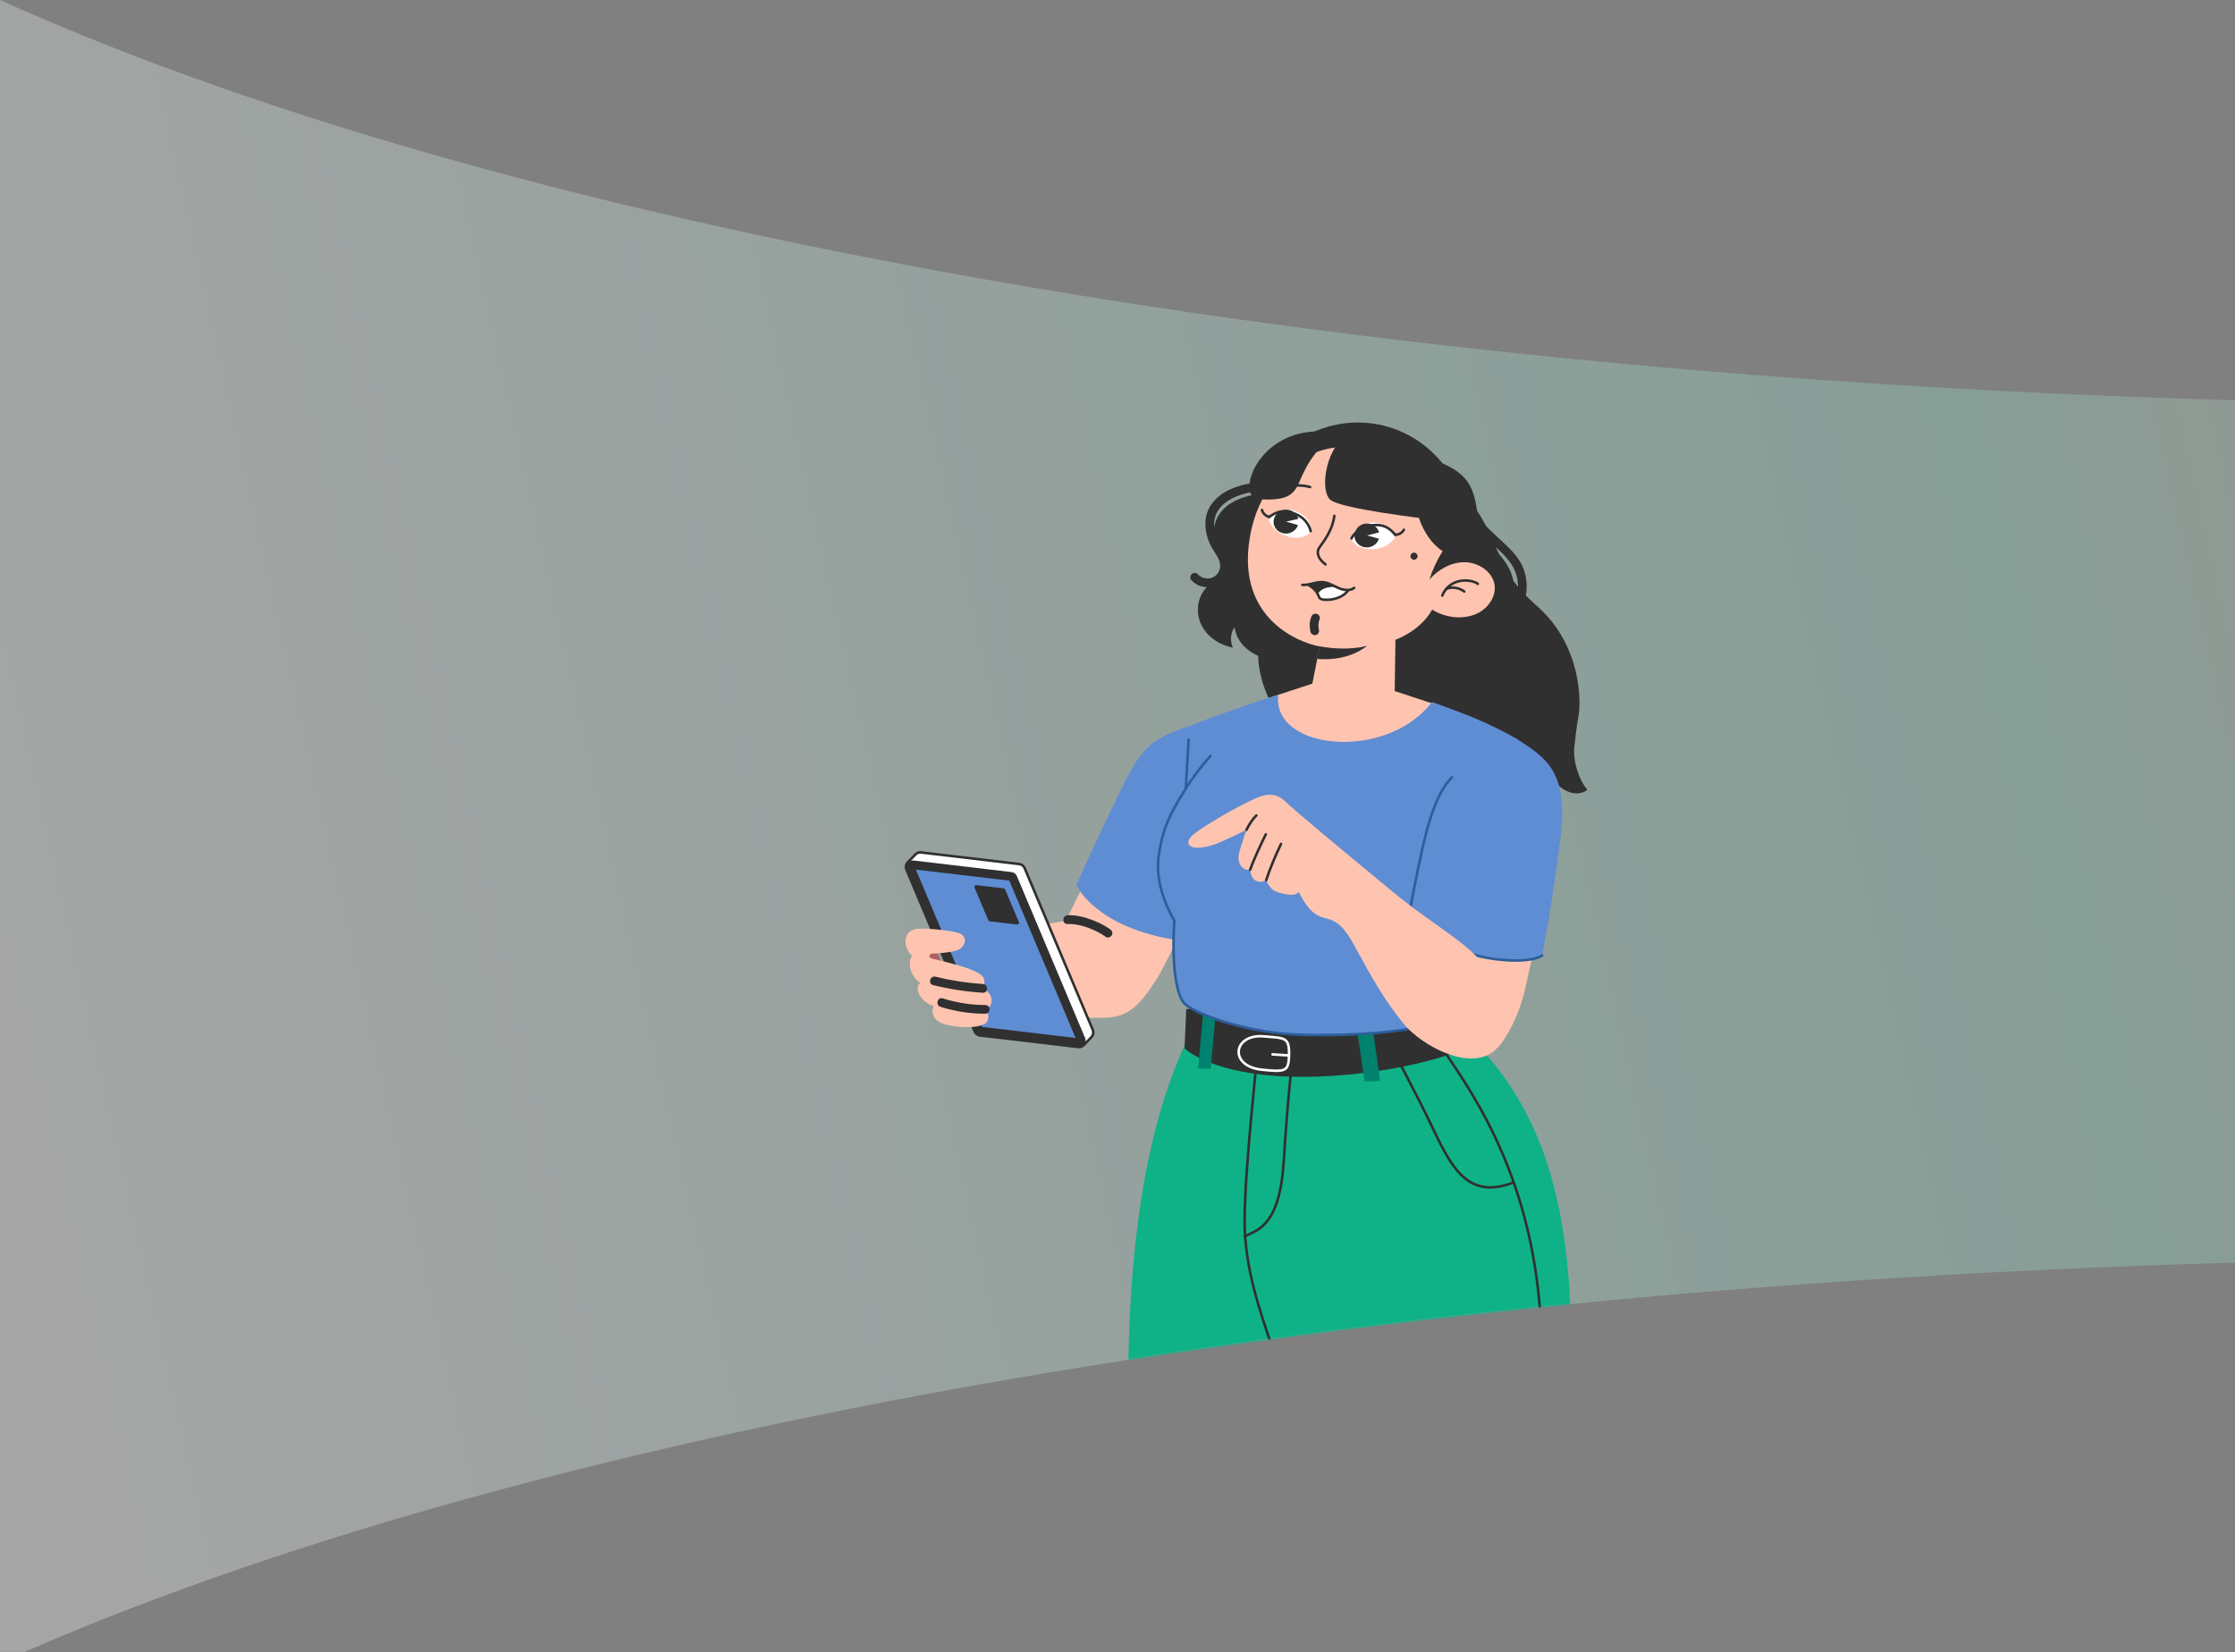 <svg width="1323" height="978" viewBox="0 0 1323 978" fill="none" xmlns="http://www.w3.org/2000/svg">
<rect x="0" y="0" width="1323" height="978" fill="#808080" stroke="none"/>
<path fill-rule="evenodd" clip-rule="evenodd" d="M2980.73 977.906V1.069C2660.86 144.62 2113.31 239.254 1491.55 239.254C868.255 239.254 319.529 144.15 0 0V977.906H14.63C336.117 837.401 877.667 745.148 1491.55 745.148C2105.44 745.148 2646.99 837.401 2968.48 977.906H2980.73Z" fill="url(#paint0_linear_162_19)" fill-opacity="0.3"/>
<mask id="mask0_162_19" style="mask-type:alpha" maskUnits="userSpaceOnUse" x="0" y="0" width="2981" height="978">
<path fill-rule="evenodd" clip-rule="evenodd" d="M2980.73 977.906V1.069C2660.86 144.62 2113.31 239.254 1491.55 239.254C868.255 239.254 319.529 144.15 0 0V977.906H14.63C336.117 837.401 877.667 745.148 1491.55 745.148C2105.44 745.148 2646.99 837.401 2968.48 977.906H2980.73Z" fill="black"/>
</mask>
<g mask="url(#mask0_162_19)">
<path d="M725.703 1319.38C724.946 1308.81 704.433 1076.4 693.076 994.996C677.622 884.318 675.385 720.471 706.258 608.209L865.06 608.622C911.386 669.092 916.962 761.588 808.099 857.837L804.52 1072.89C799.357 1116.42 821.694 1134.81 809.889 1223.44C805.552 1255.95 798.944 1315.7 797.567 1319.35C795.261 1353.23 728.629 1359.74 725.738 1319.35L725.703 1319.38Z" fill="#FFC4B0"/>
<path d="M709.665 608.209L865.06 608.622C882.131 697.674 920.369 825.742 923.983 932.839C925.772 986.283 929.455 1024.82 939.161 1064.56C955.785 1132.57 963.012 1149.24 966.075 1215.8C967.073 1237.25 966.11 1330.37 966.075 1348.34C917.96 1417.56 893.592 1348.34 893.592 1348.34C893.592 1348.34 875.729 1282.26 870.464 1261.39C853.152 1193.14 842.964 1134.01 824.585 1091.31C789.169 1009.01 756.714 852.292 756.714 852.292C756.714 852.292 704.296 689.306 709.665 608.209Z" fill="#FFC4B0"/>
<path d="M969.001 1203.16C969.001 1159.91 965.697 1148.27 956.92 1113.9C942.878 1059.18 935.272 1029.88 929.903 961.455C920.438 840.86 957.609 703.976 873.699 617.714L701.921 617.404C661.756 702.977 662.616 838.897 676.383 969.065C683.611 1037.46 688.223 1040.55 692.766 1079.47C699.581 1138.32 702.506 1150.34 710.043 1208.09C745.012 1228.54 789.066 1227.23 815.086 1208.16C821.556 1175.72 818.287 1141.35 815.568 1113.11C812.677 1083.05 811.678 1068.86 811.678 1068.86C811.678 1068.86 813.124 1074.58 824.138 1107.4C826.856 1115.56 838.765 1151.44 853.048 1213.32C882.097 1233.57 948.006 1230.78 969.035 1203.13L969.001 1203.16Z" fill="#0FB287"/>
<path d="M853.633 620.537C873.63 649.567 911.42 703.735 912.556 797.229C913.554 880.392 914.449 960.732 929.799 1036.39C942.603 1099.44 971.548 1139.66 969.035 1203.16" stroke="#303030" stroke-width="1.5" stroke-linecap="round" stroke-linejoin="round"/>
<path d="M895.588 700.153C870.739 709.486 860.586 694.093 849.228 670.16C837.87 646.226 824.723 622.259 824.723 622.259" stroke="#303030" stroke-width="1.5" stroke-linecap="round" stroke-linejoin="round"/>
<path d="M744.426 620.95C744.013 630.145 736.751 691.854 736.751 723.157C736.751 750.568 746.01 776.877 753.031 797.367C772.958 855.323 774.542 930.876 796.225 1013.38C801.697 1034.18 812.504 1079.43 812.504 1079.43" stroke="#303030" stroke-width="1.5" stroke-linecap="round" stroke-linejoin="round"/>
<path d="M736.751 731.904C744.495 728.15 757.574 725.602 759.914 687.378C762.255 649.154 765.524 622.293 765.524 622.293" stroke="#303030" stroke-width="1.5" stroke-linecap="round" stroke-linejoin="round"/>
<path d="M789.513 391.537C791.751 391.64 793.334 392.432 796.672 392.811C799.632 393.156 803.039 392.467 805.896 391.881C806.653 391.709 815.74 388.266 815.017 387.749C822.451 393.121 831.09 397.426 840.279 397.529C849.469 397.632 859.106 392.673 862.41 384.133C865.783 390.538 873.458 394.326 880.582 393.121C877.519 388.438 877.829 381.792 881.305 377.453C883.267 375.008 886.674 370.875 888.877 368.637C893.971 363.472 896.896 354.794 896.311 347.562C895.691 339.539 892.284 333.34 886.812 327.486C881.064 321.356 876.899 315.95 875.557 309.166C872.632 294.152 873.595 282.684 853.84 274.316C848.849 270.563 827.786 252.794 792.164 260.37C756.541 267.98 747.696 292.051 747.696 292.051C714.311 295.805 717.615 317.534 719.439 323.147C721.057 328.278 725.256 333.202 723.604 338.333C722.296 342.431 717.822 344.428 714.69 347.355C708.77 352.831 707.565 362.335 711.007 369.636C714.449 376.936 721.883 381.895 729.799 383.376C728.009 379.484 728.422 374.663 730.832 371.151C731.348 377.384 735.616 382.894 740.916 386.199C749.968 391.847 762.564 393.534 772.993 393.362C777.364 393.293 781.46 392.949 785.727 391.95C787.311 391.572 788.481 391.503 789.548 391.537H789.513Z" fill="#303030"/>
<path d="M854.322 500.045C856.455 499.357 858.348 500.011 861.653 499.357C864.578 498.771 867.366 496.361 869.706 494.295C870.326 493.744 876.899 484.687 875.97 484.136C885.745 489.956 896.07 493.571 904.64 490.197C913.21 486.822 919.508 475.148 917.96 460.031C924.499 469.053 933.688 472.221 939.643 467.538C934.308 461.167 931.038 450.32 931.933 441.917C932.449 437.2 933.379 429.245 934.239 424.803C936.201 414.506 934.239 399.389 929.834 387.921C924.946 375.214 918.476 366.537 910.25 359.167C901.646 351.454 894.865 344.36 889.978 333.926C879.205 310.784 873.94 291.913 851.155 286.059C844.513 281.927 815.43 261.334 786.485 287.299C757.505 313.264 762.22 355.586 762.22 355.586C733.275 374.526 748.006 408.273 752.687 416.676C756.954 424.32 763.494 430.691 764.698 439.576C765.662 446.669 762.633 451.628 761.257 457.551C758.71 468.674 762.702 484.515 769.792 494.949C776.882 505.383 786.45 510.548 794.573 509.894C790.821 504.315 788.619 496.395 788.997 489.749C792.818 499.632 799.735 506.864 806.447 510.17C817.873 515.817 830.436 513.682 840.038 509.378C844.031 507.587 847.679 505.417 851.086 502.215C852.36 501.01 853.392 500.39 854.39 500.08L854.322 500.045Z" fill="#303030"/>
<path d="M873.492 299.593C873.767 306.446 879.928 311.749 884.506 316.156C889.806 321.287 895.829 325.936 899.718 332.341C906.292 343.223 904.537 358.1 895.898 367.329C892.904 370.531 889.083 372.597 885.745 375.352C883.232 377.418 879.137 380.38 878.861 383.892C878.62 387.198 873.458 387.198 873.699 383.892C874.215 376.971 881.167 372.184 886.33 368.499C892.043 364.436 896.276 359.753 897.894 352.728C899.305 346.701 898.479 340.227 895.244 334.89C891.458 328.657 885.332 324.077 880.169 319.084C874.662 313.746 868.674 307.616 868.329 299.524C868.192 296.184 873.354 296.218 873.492 299.524V299.593Z" fill="#303030"/>
<path d="M740.193 291.397C729.351 293.635 717.34 299.558 718.785 312.575C719.129 315.64 720.162 318.636 721.642 321.322C723.122 324.008 725.118 326.625 726.323 329.552C728.56 334.924 727.286 341.191 722.674 344.911C717.512 349.077 709.837 348.32 705.328 343.568C703.022 341.157 706.67 337.507 708.976 339.917C712.659 343.809 719.095 343.223 721.539 338.23C724.258 332.651 718.992 327.658 716.686 322.975C714.036 317.637 712.762 311.542 714.001 305.653C715.068 300.419 718.372 296.115 722.571 292.981C727.286 289.468 733.103 287.574 738.816 286.404C742.051 285.715 743.428 290.708 740.193 291.397Z" fill="#303030"/>
<path d="M740.875 326.543C734.071 291.81 756.696 258.135 791.41 251.327C826.124 244.519 859.781 267.156 866.585 301.889C873.389 336.621 850.764 370.297 816.05 377.105C781.337 383.913 747.679 361.275 740.875 326.543Z" fill="#303030"/>
<path d="M836.941 272.595C832.81 315.192 853.977 326.212 853.977 326.212C850.673 331.481 848.023 337.163 846.13 343.051C851.327 337.231 858.796 332.824 866.849 332.824C874.903 332.824 883.163 338.161 884.609 345.737C886.054 353.244 880.513 360.82 873.182 363.713C865.851 366.605 856.146 366.054 847.748 360.889C843.893 367.948 836.355 374.698 826.03 378.727L825.583 409.1L856.042 419.121C856.042 419.121 832.638 460.823 774.645 450.492C733.654 443.191 749.348 413.714 749.348 413.714L776.848 404.692L781.219 382.687C767.933 380.277 729.902 364.953 740.537 314.435C742.671 304.276 746.801 295.15 752.205 287.437C772.58 259.957 808.89 259.234 836.975 272.664L836.941 272.595Z" fill="#FFC4B0"/>
<path d="M781.15 366.536C780.806 367.432 780.565 368.327 780.427 369.291L780.531 368.603C780.393 369.67 780.393 370.772 780.531 371.84L780.427 371.151C780.496 371.702 780.599 372.218 780.737 372.735C781.081 374.043 780.29 375.593 778.947 375.903C777.605 376.213 776.159 375.49 775.781 374.112C774.989 371.22 775.093 367.983 776.194 365.193C776.435 364.539 776.745 364.023 777.364 363.644C777.915 363.334 778.741 363.196 779.36 363.368C779.98 363.54 780.599 363.954 780.909 364.539C781.219 365.124 781.425 365.882 781.184 366.536H781.15Z" fill="#303030"/>
<path d="M874.8 345.634C873.045 344.256 868.57 343.016 863.924 343.981C859.277 344.945 855.32 348.32 853.736 352.59" stroke="#303030" stroke-width="1.5" stroke-linecap="round" stroke-linejoin="round"/>
<path d="M866.746 350.145C865.438 349.146 860.792 346.494 856.008 348.733" stroke="#303030" stroke-width="1.5" stroke-linecap="round" stroke-linejoin="round"/>
<path d="M834.91 329.173C834.876 330.344 835.771 331.308 836.941 331.377C838.111 331.412 839.075 330.516 839.144 329.345C839.178 328.175 838.283 327.21 837.113 327.142C835.943 327.107 834.979 328.002 834.91 329.173Z" fill="#303030"/>
<path d="M809.441 382.239C809.441 382.239 798.496 385.752 781.116 382.618L779.704 390.022C779.704 390.022 796.603 392.398 809.441 382.205V382.239Z" fill="#303030"/>
<path d="M789.858 305.378C789.273 309.751 787.689 315.02 781.976 322.768C781.322 323.663 780.599 324.593 780.255 325.661C779.773 327.279 780.255 329.035 781.116 330.482C782.011 331.894 783.284 333.03 784.592 334.132" stroke="#303030" stroke-width="1.5" stroke-linecap="round" stroke-linejoin="round"/>
<path d="M751.035 307.823C753.685 303.484 759.157 301.073 764.354 301.9C769.551 302.761 776.297 306.962 775.884 314.434C772.236 321.149 755.509 319.324 751.035 307.823Z" fill="white"/>
<path d="M754.064 310.474C754.993 314.262 758.951 316.604 762.943 315.674C766.936 314.744 769.414 310.888 768.519 307.1C767.59 303.312 763.632 300.97 759.639 301.9C755.647 302.829 753.169 306.686 754.064 310.474Z" fill="#303030"/>
<path d="M769.069 307.031L761.291 308.787L769.173 311.094L769.069 307.031Z" fill="white"/>
<path d="M775.884 314.434C773.957 307.685 769.448 305.068 765.008 303.587C760.121 301.934 756.129 302.451 751.241 306.066" stroke="#303030" stroke-width="1.5" stroke-linecap="round" stroke-linejoin="round"/>
<path d="M747.042 301.9C747.524 303.897 749.245 305.515 751.241 305.963" stroke="#303030" stroke-width="1.5" stroke-linecap="round" stroke-linejoin="round"/>
<path d="M775.505 288.332C768.14 286.266 760.672 287.609 754.683 291.397" stroke="#303030" stroke-width="1.5" stroke-linecap="round" stroke-linejoin="round"/>
<path d="M825.687 318.395C824.172 313.539 819.457 309.854 814.226 309.407C808.96 308.959 801.422 311.37 799.977 318.704C801.87 326.108 818.528 328.45 825.687 318.395Z" fill="white"/>
<path d="M801.973 318.808C802.971 322.596 806.998 324.834 810.956 323.836C814.914 322.837 817.323 318.946 816.325 315.158C815.327 311.37 811.3 309.131 807.342 310.13C803.384 311.129 800.975 315.02 801.973 318.808Z" fill="#303030"/>
<path d="M816.875 315.02L809.166 316.983L817.082 319.118L816.875 315.02Z" fill="white"/>
<path d="M799.977 318.705C803.487 312.609 808.512 311.198 813.193 310.853C818.321 310.44 822.107 311.921 825.927 316.604" stroke="#303030" stroke-width="1.5" stroke-linecap="round" stroke-linejoin="round"/>
<path d="M831.021 313.608C830.057 315.433 827.992 316.604 825.962 316.501" stroke="#303030" stroke-width="1.5" stroke-linecap="round" stroke-linejoin="round"/>
<path d="M808.271 292.464C817.564 292.327 823.311 294.221 829.369 301.004" stroke="#303030" stroke-width="1.5" stroke-linecap="round" stroke-linejoin="round"/>
<path d="M790.993 347.493C786.829 347.631 781.735 348.354 780.186 351.97C778.19 347.562 774.955 346.185 774.955 346.185C774.955 346.185 778.947 344.084 783.249 344.635C787.517 345.186 791.028 347.493 791.028 347.493H790.993Z" fill="#303030"/>
<path d="M797.877 349.628C796.5 351.591 791.062 356.24 782.63 354.794C780.806 354.415 780.737 353.279 780.186 351.97C780.531 350.248 783.456 347.011 790.993 347.493C792.921 348.836 795.846 349.491 797.877 349.594V349.628Z" fill="white"/>
<path d="M770.928 346.253C775.093 346.529 779.119 344.256 783.25 344.635C786.485 344.945 789.307 346.804 792.301 348.078C795.296 349.353 798.978 350.007 801.594 348.044" stroke="#303030" stroke-width="1.5" stroke-linecap="round" stroke-linejoin="round"/>
<path d="M774.576 346.322C777.26 347.838 779.429 349.869 780.53 352.796C780.702 353.278 780.978 354.415 782.63 354.828C785.658 355.586 794.159 355 798.049 349.422" stroke="#303030" stroke-width="1.5" stroke-linecap="round" stroke-linejoin="round"/>
<path d="M796.087 257.615C783.835 268.875 781.735 290.329 787.311 295.736C792.886 301.142 843.962 307.065 843.962 307.065C843.962 307.065 853.152 282.202 842.172 270.873C831.228 259.543 796.087 257.615 796.087 257.615Z" fill="#303030"/>
<path d="M796.087 257.615C781.391 259.027 772.821 276.383 769.31 284.957C765.8 293.497 761.394 296.459 745.287 295.563C729.18 294.668 747.318 244.357 796.087 257.615Z" fill="#303030"/>
<path d="M719.715 503.558C719.13 504.901 694.349 564.888 684.024 580.66C673.699 596.432 666.987 602.562 652.428 602.562C635.426 602.562 577.089 602.562 577.089 602.562L558.985 557.485L630.918 545.053C630.918 545.053 655.801 494.845 664.578 476.766C673.354 458.687 671.289 446.359 715.585 429.761L719.68 503.558H719.715Z" fill="#FFC4B0"/>
<path d="M704.055 429.796C682.062 437.027 675.867 442.812 665.576 463.44C651.671 491.298 637.113 523.944 637.113 523.944C637.113 523.944 649.331 551.596 704.055 557.519V429.796Z" fill="#5E8DD3"/>
<path d="M702.196 597.327L701.198 620.641C701.198 620.641 715 634.209 755.578 636.998C796.19 639.787 849.503 630.524 873.664 617.714L872.012 591.611L702.162 597.327H702.196Z" fill="#303030"/>
<path d="M816.979 639.856L807.72 640.201L802.799 606.246L812.091 605.868L816.979 639.856Z" fill="#00826F"/>
<path d="M709.252 632.624L716.686 632.659L719.715 598.533L712.281 598.498L709.252 632.624Z" fill="#00826F"/>
<path d="M748.212 613.512C729.868 611.859 727.114 631.178 746.939 633.244C760.706 634.691 762.702 634.312 763.012 625.427C763.39 613.685 760.844 614.649 748.212 613.512Z" stroke="white" stroke-width="1.5" stroke-linecap="round" stroke-linejoin="round"/>
<path d="M762.978 624.808L753.272 624.188" stroke="white" stroke-width="1.5" stroke-linecap="round" stroke-linejoin="round"/>
<path d="M704.055 429.796C727.493 420.567 756.679 411.303 756.679 411.303C752.687 444.156 820.765 451.008 847.679 415.539C864.303 421.703 880.273 427.11 898.273 437.716C898.273 437.716 909.906 452.386 886.984 522.257C873.699 562.754 883.99 585.826 872.976 594.848C861.962 603.87 837.457 613.237 776.332 612.824C735.168 612.548 704.812 598.395 701.164 594.194C692.146 583.863 695.141 545.019 695.141 545.019C695.141 545.019 683.542 526.458 685.71 508.31C687.844 490.369 693.145 480.968 701.99 466.78L704.089 429.865L704.055 429.796Z" fill="#5E8DD3"/>
<path d="M701.955 466.677L703.573 437.854" stroke="#2C5E9B" stroke-width="1.5" stroke-linecap="round" stroke-linejoin="round"/>
<path d="M872.976 594.779C861.962 603.801 837.457 613.168 776.331 612.755C735.168 612.479 704.812 598.326 701.163 594.125C692.146 583.794 695.14 544.95 695.14 544.95C695.14 544.95 683.542 526.389 685.71 508.241C687.844 490.3 693.144 480.899 701.99 466.711" stroke="#2C5E9B" stroke-width="1.5" stroke-linecap="round" stroke-linejoin="round"/>
<path d="M701.955 466.677C710.422 453.763 716.617 447.496 716.617 447.496" stroke="#2C5E9B" stroke-width="1.5" stroke-linecap="round" stroke-linejoin="round"/>
<path d="M845.924 507.69C854.976 466.401 865.886 448.012 897.309 443.777C929.765 456.656 924.499 489.474 902.541 586.446C899.477 600.013 891.802 615.096 886.33 620.331L842.241 614.167L828.509 577.837L845.924 507.656V507.69Z" fill="#FFC4B0"/>
<path d="M857.832 591.508C854.597 586.205 841.794 577.63 828.474 577.871" stroke="#303030" stroke-width="1.5" stroke-linecap="round" stroke-linejoin="round"/>
<path d="M897.068 436.993C916.583 449.252 928.457 457.723 923.639 496.636C918.82 535.549 912.935 565.612 912.935 565.612C912.935 565.612 906.327 570.639 884.093 567.609C861.859 564.579 837.526 551.631 833.499 544.399C841.931 501.251 846.406 473.598 859.484 460.065" fill="#5E8DD3"/>
<path d="M912.935 565.646C912.935 565.646 906.326 570.674 884.093 567.644C861.859 564.613 837.526 551.665 833.499 544.434C841.931 501.285 846.406 473.633 859.484 460.099" fill="#5E8DD3"/>
<path d="M912.935 565.646C912.935 565.646 906.326 570.674 884.093 567.644C861.859 564.613 837.526 551.665 833.499 544.434C841.931 501.285 846.406 473.633 859.484 460.099" stroke="#2C5E9B" stroke-width="1.5" stroke-linecap="round" stroke-linejoin="round"/>
<path d="M883.37 578.801C872.907 559.275 852.601 551.321 823.036 526.802C792.37 501.423 768.175 481.381 761.222 474.838C755.303 469.294 750.415 468.915 739.78 474.218C731.107 478.557 726.151 481.209 717.202 486.719C709.149 491.677 700.647 496.739 704.261 500.562C706.395 502.8 713.761 501.836 719.577 499.667C725.394 497.497 737.818 491.264 737.818 491.264C737.818 491.264 735.444 498.048 733.585 504.419C731.761 510.789 735.581 515.783 739.952 514.853C740.882 523.014 746.801 522.842 749.486 521.017C752.136 527.388 755.303 528.007 758.951 528.903C768.106 531.176 768.794 527.835 768.794 527.835C768.794 527.835 770.033 531.107 773.268 535.549C776.504 539.991 779.532 542.298 784.316 543.469C791.923 545.294 795.881 549.014 802.076 560.446C811.678 578.043 818.975 591.404 830.952 606.143C841.518 619.125 872.184 635.93 886.261 620.365C895.726 609.931 890.563 592.3 883.336 578.801H883.37Z" fill="#FFC4B0"/>
<path d="M749.279 493.916C746.388 499.804 742.189 508.689 739.987 514.887" stroke="#303030" stroke-width="1.5" stroke-linecap="round" stroke-linejoin="round"/>
<path d="M758.297 499.597C755.406 505.486 751.207 515.541 749.52 521.017" stroke="#303030" stroke-width="1.5" stroke-linecap="round" stroke-linejoin="round"/>
<path d="M743.704 482.724C741.673 484.824 739.952 487.028 737.818 491.264" stroke="#303030" stroke-width="1.5" stroke-linecap="round" stroke-linejoin="round"/>
<path d="M646.887 609.724L606.516 513.889C605.965 512.58 604.76 511.685 603.384 511.513L545.184 504.625C543.91 504.488 542.774 504.935 541.983 505.727C541.054 506.657 538.163 509.687 537.337 510.514C536.304 511.581 535.891 513.2 536.545 514.75L576.917 610.585C577.467 611.894 578.672 612.789 580.049 612.961L613.916 616.922L638.249 619.849C639.556 619.986 640.727 619.504 641.518 618.678C642.413 617.748 645.27 614.786 646.061 613.96C647.094 612.892 647.507 611.274 646.853 609.724H646.887Z" fill="white" stroke="#303030" stroke-width="1.5" stroke-linecap="round" stroke-linejoin="round"/>
<path d="M638.73 617.3C639.35 617.3 639.729 616.887 639.832 616.68C639.969 616.474 640.176 616.061 639.969 615.544L599.598 519.743C599.391 519.226 598.978 518.916 598.496 518.847L540.262 511.96C539.505 511.96 539.161 512.373 539.023 512.545C538.885 512.752 538.679 513.2 538.92 513.785L579.291 609.621C579.463 610.069 579.876 610.379 580.358 610.413L614.225 614.373L638.73 617.3Z" fill="#5E8DD3"/>
<path d="M542.155 514.784L581.391 607.934L614.535 611.825L636.7 614.477L597.464 521.327L542.155 514.784ZM540.124 509.377C540.124 509.377 540.434 509.377 540.606 509.377L598.806 516.265C600.217 516.437 601.387 517.332 601.972 518.71L642.344 614.545C643.411 617.059 641.449 619.883 638.73 619.883C638.558 619.883 638.421 619.883 638.248 619.883L613.915 616.956L580.048 612.996C578.637 612.824 577.467 611.928 576.916 610.62L536.545 514.784C535.443 512.167 537.405 509.377 540.124 509.377Z" fill="#303030"/>
<path d="M601.938 547.291L595.227 546.499L585.865 545.398C585.487 545.363 585.143 545.088 585.005 544.743L576.882 525.459C576.573 524.701 577.192 523.875 578.018 523.978L594.091 525.872C594.47 525.907 594.814 526.182 594.986 526.561L603.109 545.845C603.418 546.568 602.799 547.395 601.973 547.291H601.938Z" fill="#303030"/>
<path d="M552.893 559.034L558.675 572.912L548.797 570.88L545.562 558.862L552.893 559.034Z" fill="#AD6163"/>
<path d="M543.532 549.805C533.206 550.77 535.031 561.686 539.918 565.887C536.889 569.331 538.989 578.628 544.908 581.865C540.262 585.137 545.838 593.884 552.618 595.468C550.622 601.184 553.754 605.764 562.874 607.21C571.995 608.691 579.257 608.175 582.733 606.212C586.244 604.249 585.28 598.911 583.181 597.603C588.343 595.778 588.653 588.512 581.77 585.068C584.316 578.938 581.804 576.597 573.819 573.601C566.867 571.018 554.476 568.125 551.344 567.402C550.863 567.299 550.518 566.955 550.312 566.541C549.933 565.612 550.587 564.578 551.62 564.544C554.993 564.406 561.67 564.027 565.869 562.788C571.685 561.066 573.475 554.282 567.383 552.319C561.291 550.356 546.87 549.495 543.532 549.805Z" fill="#FFC4B0"/>
<path d="M553.719 578.181C562.943 580.454 572.305 581.9 581.77 582.52C585.074 582.727 585.108 587.892 581.77 587.685C571.857 587.065 562.014 585.55 552.377 583.174C549.142 582.382 550.518 577.389 553.754 578.181H553.719Z" fill="#303030"/>
<path d="M558.09 591.025C566.247 593.608 574.679 594.951 583.215 594.951C586.553 594.951 586.553 600.116 583.215 600.116C574.232 600.116 565.284 598.739 556.714 596.019C553.547 595.02 554.924 590.027 558.09 591.025Z" fill="#303030"/>
<path d="M631.95 541.816C636.768 541.61 641.656 542.78 646.13 544.468C649.985 545.914 653.84 547.739 657.178 550.15C658.314 550.976 658.865 552.388 658.107 553.697C657.453 554.799 655.698 555.453 654.562 554.626C651.568 552.457 648.195 550.77 644.753 549.461C640.658 547.911 636.355 546.844 631.95 547.016C628.612 547.154 628.646 541.988 631.95 541.851V541.816Z" fill="#303030"/>
</g>
<defs>
<linearGradient id="paint0_linear_162_19" x1="2980.73" y1="108.831" x2="8.42" y2="777.604" gradientUnits="userSpaceOnUse">
<stop stop-color="white"/>
<stop offset="0.421" stop-color="#FFAFAB"/>
<stop offset="0.589" stop-color="#98E5CD"/>
<stop offset="1" stop-color="white"/>
</linearGradient>
</defs>
</svg>
